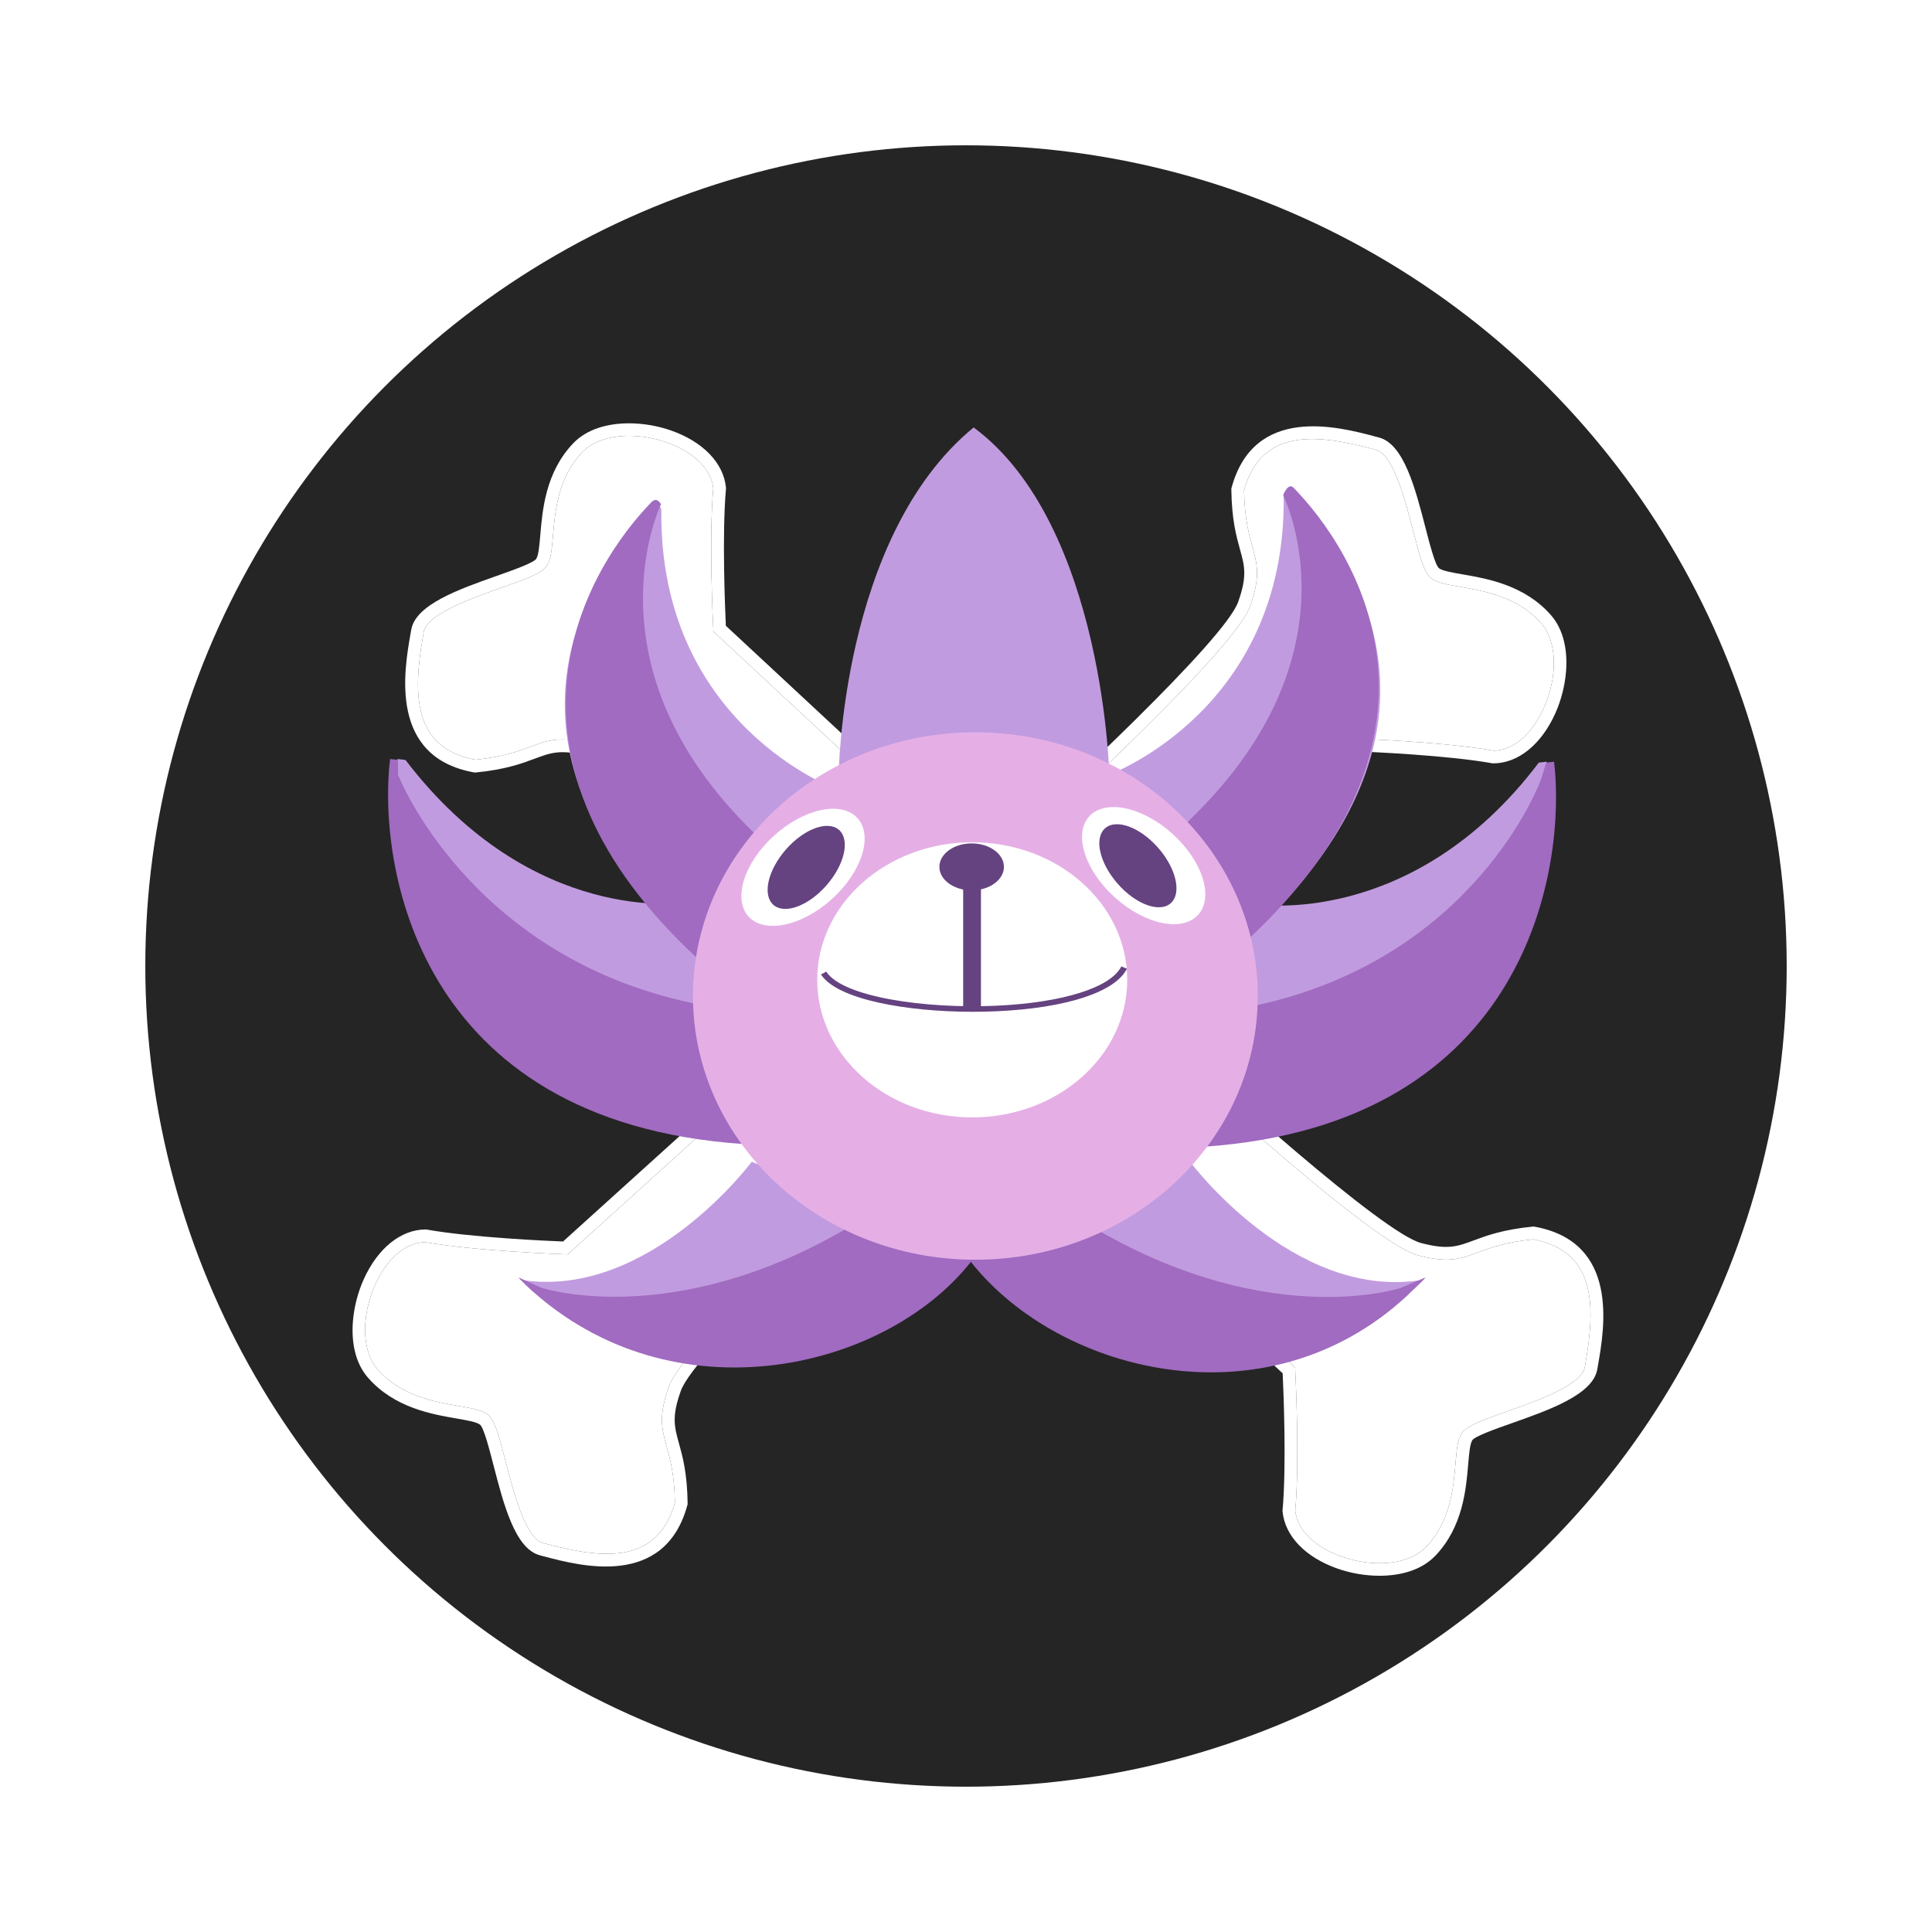 <svg width="359" height="359" viewBox="0 0 359 359" fill="none" xmlns="http://www.w3.org/2000/svg">
<g filter="url(#filter0_d_151_350)">
<circle cx="179.5" cy="179.5" r="152.5" fill="#252525"/>
</g>
<path d="M256.346 292.805C253.637 292.805 250.907 292.305 248.576 291.492C242.584 289.4 238.751 285.42 238.322 280.851L238.312 280.742L238.322 280.634C239.084 272.123 238.473 257.954 238.342 255.186L142.488 166.046L144.096 164.318L240.651 254.109L240.677 254.587C240.711 255.26 241.525 271.137 240.683 280.733C241.074 284.317 244.306 287.5 249.354 289.262C255.486 291.404 261.915 290.668 264.985 287.473C269.543 282.732 270.075 276.47 270.464 271.9C270.464 271.899 270.464 271.899 270.464 271.898C270.464 271.897 270.464 271.897 270.464 271.896C270.671 269.475 270.833 267.566 271.564 266.383C272.419 265.003 275.074 264.016 280.085 262.245C280.087 262.245 280.088 262.244 280.09 262.243C285.598 260.297 293.916 257.357 294.481 254.033L294.624 253.211C296.475 242.599 296.57 232.488 284.881 230.29C279.74 230.814 276.925 231.863 274.658 232.708C274.657 232.708 274.657 232.708 274.656 232.708C271.457 233.901 269.144 234.762 263.474 233.26C253.954 230.739 211.606 191.067 209.808 189.38L211.422 187.658C226.504 201.813 256.918 229.082 264.078 230.979C269.027 232.289 270.834 231.614 273.832 230.497C276.251 229.594 279.262 228.472 284.815 227.924L284.979 227.908L285.141 227.938C300.933 230.783 298.142 246.782 296.95 253.615L296.808 254.428C296.009 259.123 287.967 261.965 280.87 264.471C277.996 265.486 274.058 266.878 273.572 267.626C273.137 268.327 272.981 270.159 272.817 272.098C272.422 276.743 271.824 283.763 266.687 289.11C264.142 291.758 260.267 292.805 256.346 292.805Z" fill="white"/>
<path d="M240.651 254.109L144.096 164.318L209.808 189.38C211.606 191.067 253.954 230.739 263.474 233.26C269.144 234.762 271.457 233.901 274.656 232.708L274.658 232.708C276.925 231.863 279.74 230.814 284.881 230.29C296.57 232.488 296.475 242.599 294.624 253.211L294.481 254.033C293.916 257.357 285.598 260.297 280.09 262.243L280.085 262.245C275.074 264.016 272.419 265.003 271.564 266.383C270.833 267.566 270.671 269.475 270.464 271.896L270.464 271.898L270.464 271.9C270.075 276.47 269.543 282.732 264.985 287.473C261.915 290.668 255.486 291.404 249.354 289.262C244.306 287.5 241.074 284.317 240.683 280.733C241.525 271.137 240.711 255.26 240.677 254.587L240.651 254.109Z" fill="white"/>
<path d="M116.873 78.66C119.581 78.66 122.312 79.16 124.642 79.974C130.634 82.065 134.468 86.045 134.896 90.614L134.906 90.723L134.897 90.831C134.134 99.343 134.745 113.511 134.877 116.279L230.73 205.419L229.123 207.147L132.568 117.356L132.542 116.878C132.507 116.205 131.694 100.328 132.536 90.732C132.145 87.148 128.913 83.965 123.864 82.203C117.733 80.062 111.303 80.797 108.233 83.992C103.676 88.733 103.143 94.995 102.755 99.565C102.755 99.566 102.755 99.567 102.754 99.567C102.754 99.568 102.754 99.569 102.754 99.569C102.548 101.99 102.385 103.899 101.654 105.082C100.8 106.463 98.144 107.449 93.134 109.22C93.132 109.221 93.13 109.221 93.129 109.222C87.621 111.168 79.303 114.108 78.737 117.432L78.595 118.254C76.744 128.866 76.649 138.978 88.337 141.175C93.479 140.651 96.294 139.602 98.561 138.758C98.561 138.757 98.562 138.757 98.563 138.757C101.762 137.564 104.075 136.703 109.745 138.205C119.265 140.726 161.613 180.398 163.411 182.085L161.796 183.807C146.715 169.652 116.301 142.384 109.14 140.486C104.191 139.176 102.385 139.852 99.386 140.968C96.968 141.871 93.957 142.993 88.404 143.541L88.24 143.557L88.078 143.527C72.286 140.682 75.077 124.683 76.269 117.85L76.41 117.037C77.21 112.342 85.251 109.5 92.349 106.994C95.223 105.979 99.161 104.588 99.647 103.839C100.082 103.139 100.237 101.306 100.402 99.367C100.797 94.722 101.395 87.702 106.531 82.355C109.077 79.707 112.952 78.66 116.873 78.66Z" fill="white"/>
<path d="M132.568 117.356L229.123 207.147L163.411 182.085C161.613 180.398 119.265 140.726 109.745 138.205C104.075 136.703 101.762 137.564 98.563 138.757L98.561 138.758C96.294 139.602 93.479 140.651 88.337 141.175C76.649 138.978 76.744 128.866 78.595 118.254L78.737 117.432C79.303 114.108 87.621 111.168 93.129 109.222L93.134 109.22C98.144 107.449 100.8 106.463 101.654 105.082C102.385 103.899 102.548 101.99 102.754 99.569L102.754 99.567L102.755 99.565C103.143 94.995 103.676 88.733 108.233 83.992C111.303 80.797 117.733 80.062 123.864 82.203C128.913 83.965 132.145 87.148 132.536 90.732C131.694 100.328 132.507 116.205 132.542 116.878L132.568 117.356Z" fill="white"/>
<path d="M65.592 245.378C65.826 242.679 66.56 240.002 67.571 237.75C70.172 231.962 74.469 228.486 79.058 228.454L79.168 228.453L79.275 228.472C87.688 229.967 101.857 230.582 104.626 230.691L201.712 142.896L203.295 144.647L105.499 233.084L105.02 233.069C104.347 233.045 88.459 232.484 78.972 230.816C75.367 230.896 71.917 233.841 69.725 238.718C67.062 244.642 67.239 251.111 70.157 254.445C74.487 259.395 80.68 260.467 85.199 261.249C85.2 261.249 85.2 261.249 85.201 261.249C85.202 261.249 85.202 261.249 85.203 261.25C87.597 261.664 89.485 261.991 90.6 262.822C91.902 263.792 92.655 266.523 93.987 271.668C93.987 271.67 93.987 271.671 93.988 271.673C95.451 277.328 97.662 285.869 100.925 286.72L101.731 286.933C112.144 289.694 122.209 290.662 125.408 279.207C125.33 274.039 124.528 271.144 123.883 268.813C123.882 268.812 123.882 268.811 123.882 268.811C122.97 265.521 122.312 263.142 124.298 257.623C127.632 248.356 170.814 209.593 172.65 207.948L174.226 209.705C158.822 223.508 129.028 251.452 126.519 258.422C124.786 263.239 125.303 265.097 126.157 268.181C126.847 270.668 127.704 273.766 127.771 279.345L127.773 279.51L127.729 279.668C123.531 295.155 107.832 290.993 101.128 289.216L100.33 289.004C95.722 287.802 93.584 279.545 91.701 272.258C90.938 269.306 89.892 265.263 89.189 264.714C88.528 264.22 86.716 263.907 84.799 263.575C80.205 262.781 73.263 261.579 68.38 256C65.961 253.235 65.253 249.284 65.592 245.378Z" fill="white"/>
<path d="M105.499 233.084L203.295 144.647L172.65 207.948C170.814 209.593 127.632 248.356 124.298 257.623C122.312 263.142 122.97 265.521 123.882 268.811L123.883 268.813C124.528 271.144 125.33 274.039 125.408 279.207C122.209 290.662 112.144 289.694 101.731 286.933L100.925 286.72C97.662 285.869 95.451 277.328 93.988 271.673L93.987 271.668C92.655 266.523 91.902 263.792 90.6 262.822C89.485 261.991 87.597 261.664 85.203 261.25L85.201 261.249L85.199 261.249C80.68 260.467 74.487 259.395 70.157 254.445C67.239 251.111 67.062 244.642 69.725 238.718C71.917 233.841 75.367 230.896 78.972 230.816C88.459 232.484 104.347 233.045 105.02 233.069L105.499 233.084Z" fill="white"/>
<path d="M290.984 124.925C290.75 127.623 290.017 130.3 289.005 132.552C286.404 138.341 282.108 141.816 277.518 141.849L277.409 141.849L277.302 141.831C268.888 140.335 254.72 139.72 251.951 139.612L154.864 227.407L153.281 225.656L251.077 137.219L251.556 137.234C252.23 137.258 268.117 137.819 277.604 139.486C281.209 139.407 284.659 136.462 286.851 131.584C289.514 125.661 289.337 119.192 286.419 115.857C282.089 110.907 275.897 109.836 271.377 109.054C271.377 109.054 271.376 109.053 271.375 109.053C271.375 109.053 271.374 109.053 271.373 109.053C268.98 108.638 267.091 108.311 265.976 107.481C264.675 106.511 263.921 103.779 262.59 98.635C262.589 98.633 262.589 98.631 262.588 98.629C261.125 92.974 258.915 84.433 255.652 83.583L254.845 83.37C244.433 80.609 234.367 79.641 231.168 91.096C231.246 96.263 232.048 99.159 232.694 101.49C232.694 101.491 232.694 101.491 232.694 101.492C233.606 104.782 234.264 107.161 232.278 112.679C228.944 121.946 185.762 160.709 183.926 162.355L182.35 160.597C197.755 146.795 227.549 118.85 230.058 111.881C231.79 107.063 231.274 105.205 230.42 102.121C229.729 99.634 228.872 96.537 228.806 90.958L228.804 90.793L228.847 90.634C233.046 75.147 248.744 79.31 255.449 81.087L256.246 81.299C260.855 82.501 262.992 90.757 264.875 98.045C265.638 100.996 266.684 105.039 267.388 105.588C268.048 106.082 269.861 106.395 271.778 106.727C276.371 107.522 283.313 108.724 288.197 114.303C290.615 117.068 291.323 121.018 290.984 124.925Z" fill="white"/>
<path d="M251.077 137.219L153.281 225.656L183.926 162.355C185.762 160.709 228.944 121.946 232.278 112.679C234.264 107.161 233.606 104.782 232.694 101.492L232.694 101.49C232.048 99.159 231.246 96.263 231.168 91.096C234.367 79.641 244.433 80.609 254.845 83.37L255.652 83.583C258.915 84.433 261.125 92.974 262.588 98.629L262.59 98.635C263.921 103.779 264.675 106.511 265.976 107.481C267.091 108.311 268.98 108.638 271.373 109.053L271.375 109.053L271.377 109.054C275.897 109.836 282.089 110.907 286.419 115.857C289.337 119.192 289.514 125.661 286.851 131.584C284.659 136.462 281.209 139.407 277.604 139.486C268.117 137.819 252.23 137.258 251.556 137.234L251.077 137.219Z" fill="white"/>
<path d="M155.826 144.439C155.826 144.439 156.135 99.749 180.923 79.425C205.248 97.427 206.363 145.031 206.109 145.617" fill="#C19BDF"/>
<path d="M233.475 168.02C233.475 168.02 262.481 172.725 285.938 141.708C287.407 141.537 286.736 141.603 287.407 141.537C289.667 160.722 282.947 208.888 222.387 213.081" fill="#C19BDF"/>
<path d="M233.346 186.834C274.382 177.972 286.326 144.898 286.326 144.898L287.309 141.708C288.778 141.537 288.107 141.603 288.778 141.537C291.038 160.722 284.318 208.888 223.758 213.081L210.281 207.019L213.991 197.494L219.884 190.197L233.346 186.834Z" fill="#A06BC0"/>
<path d="M206.135 143.93C206.135 143.93 239.136 131.827 238.536 91.914C239.178 90.685 239.329 90.808 240.392 91.914C240.587 92.116 240.782 92.32 240.978 92.529C254.729 107.176 271.167 137.842 232.335 173.885" fill="#C19BDF"/>
<path d="M231.824 174.626C270.656 138.583 254.728 105.91 240.977 91.266C240.781 91.056 240.586 90.852 240.39 90.649C239.327 89.545 238.43 92.047 238.43 92.047C238.43 92.047 253.245 121.203 221.27 152.138L217.841 156.034L221.069 169.032L227.876 173.453L231.824 174.626Z" fill="#A06BC0"/>
<path d="M127.399 167.727C127.399 167.727 99.01 172.226 75.343 141.209C73.861 141.038 74.539 141.104 73.861 141.038C71.58 160.223 78.362 208.39 139.462 212.582" fill="#C19BDF"/>
<path d="M128.404 186.336C87.003 177.474 73.959 143.966 73.959 143.966V141.209C72.477 141.038 73.154 141.104 72.477 141.038C70.196 160.223 76.978 208.389 138.077 212.582L151.675 206.52L147.932 196.995L141.986 189.698L128.404 186.336Z" fill="#A06BC0"/>
<path d="M155.296 146.599C155.296 146.599 122.295 134.494 122.895 94.581C122.254 93.352 122.103 93.477 121.039 94.581C120.845 94.783 120.649 94.989 120.453 95.197C106.702 109.843 90.264 140.511 129.097 176.554" fill="#C19BDF"/>
<path d="M129.427 177.929C90.594 141.887 106.702 108.579 120.454 93.933C120.649 93.725 120.844 93.519 121.039 93.317C122.103 92.213 122.82 93.698 122.82 93.698C122.82 93.698 108.185 123.871 140.159 154.805L143.59 158.701L140.362 171.701L133.554 176.12L129.427 177.929Z" fill="#A06BC0"/>
<path d="M221.153 215.9C221.153 215.9 240.1 241.313 263.648 237.923C263.557 238.294 263.525 238.427 263.247 238.785C236.679 263.506 196.705 254.887 180.817 233.559" fill="#C19BDF"/>
<path d="M179.705 233.56C195.593 254.887 234.984 265.409 261.552 240.689C261.83 240.331 264.764 237.757 264.856 237.385L260.316 239.31C260.316 239.31 236.535 247.27 204.137 228.66L197.555 218.507C197.555 218.507 192.412 219.049 191.871 219.049C191.329 219.049 180.91 222.702 180.91 222.702L174.685 229.604L179.705 233.56Z" fill="#A06BC0"/>
<path d="M139.703 215.859C139.703 215.859 120.757 241.273 97.208 237.881C97.299 238.255 97.332 238.385 97.609 238.743C124.177 263.466 164.152 254.847 180.04 233.52" fill="#C19BDF"/>
<path d="M181.151 233.519C165.263 254.846 124.853 263.992 98.284 239.269C98.007 238.911 96.486 237.759 96.395 237.386L100.54 239.268C100.54 239.268 124.32 247.229 156.718 228.62L163.301 218.465C163.301 218.465 168.443 219.006 168.984 219.006C169.526 219.006 179.946 222.66 179.946 222.66L186.171 229.561L181.151 233.519Z" fill="#A06BC0"/>
<path d="M128.764 185.078C128.764 212.142 152.257 234.08 181.237 234.08C210.218 234.08 233.711 212.142 233.711 185.078C233.711 158.014 210.218 136.076 181.237 136.076C152.257 136.076 128.764 158.014 128.764 185.078Z" fill="#E5AFE6"/>
<path d="M202.38 151.725C199.434 154.997 201.584 161.735 207.181 166.773C212.777 171.812 219.702 173.244 222.649 169.971C225.595 166.7 223.445 159.963 217.849 154.923C212.251 149.885 205.325 148.454 202.38 151.725Z" fill="white"/>
<path d="M159.347 152.04C162.293 155.312 160.143 162.048 154.546 167.088C148.951 172.126 142.024 173.559 139.078 170.286C136.132 167.015 138.282 160.278 143.879 155.238C149.476 150.2 156.402 148.769 159.347 152.04Z" fill="white"/>
<path d="M151.858 182.07C151.858 196.187 164.752 207.631 180.658 207.631C196.564 207.631 209.458 196.187 209.458 182.07C209.458 167.953 196.564 156.51 180.658 156.51C164.752 156.51 151.858 167.953 151.858 182.07Z" fill="white"/>
<path d="M205.355 153.902C203.262 155.728 204.292 160.33 207.655 164.18C211.015 168.03 215.436 169.67 217.529 167.843C219.62 166.017 218.59 161.416 215.229 157.567C211.867 153.716 207.446 152.076 205.355 153.902Z" fill="#654280"/>
<path d="M155.896 154.207C157.987 156.033 156.958 160.634 153.596 164.485C150.235 168.333 145.814 169.973 143.721 168.148C141.63 166.321 142.659 161.721 146.02 157.869C149.383 154.021 153.804 152.38 155.896 154.207Z" fill="#654280"/>
<path d="M174.556 161.08C174.556 163.488 177.241 165.441 180.552 165.441C183.862 165.441 186.547 163.488 186.547 161.08C186.547 158.671 183.862 156.719 180.552 156.719C177.241 156.719 174.556 158.671 174.556 161.08Z" fill="#654280"/>
<path d="M182.277 187.657H178.973V164.535H182.277V187.657Z" fill="#654280"/>
<path d="M180.796 188.01C168.586 188.01 155.573 185.76 152.549 181.068L153.538 180.55C156.588 185.283 172.004 187.487 185.147 186.881C197.495 186.313 206.389 183.515 208.361 179.581L209.403 180.003C207.222 184.358 198.176 187.313 185.205 187.91C183.761 187.978 182.284 188.01 180.796 188.01Z" fill="#654280"/>
<defs>
<filter id="filter0_d_151_350" x="0.1" y="0.1" width="358.8" height="358.8" filterUnits="userSpaceOnUse" color-interpolation-filters="sRGB">
<feFlood flood-opacity="0" result="BackgroundImageFix"/>
<feColorMatrix in="SourceAlpha" type="matrix" values="0 0 0 0 0 0 0 0 0 0 0 0 0 0 0 0 0 0 127 0" result="hardAlpha"/>
<feMorphology radius="7" operator="dilate" in="SourceAlpha" result="effect1_dropShadow_151_350"/>
<feOffset/>
<feGaussianBlur stdDeviation="9.95"/>
<feComposite in2="hardAlpha" operator="out"/>
<feColorMatrix type="matrix" values="0 0 0 0 0 0 0 0 0 0 0 0 0 0 0 0 0 0 0.25 0"/>
<feBlend mode="normal" in2="BackgroundImageFix" result="effect1_dropShadow_151_350"/>
<feBlend mode="normal" in="SourceGraphic" in2="effect1_dropShadow_151_350" result="shape"/>
</filter>
</defs>
</svg>
